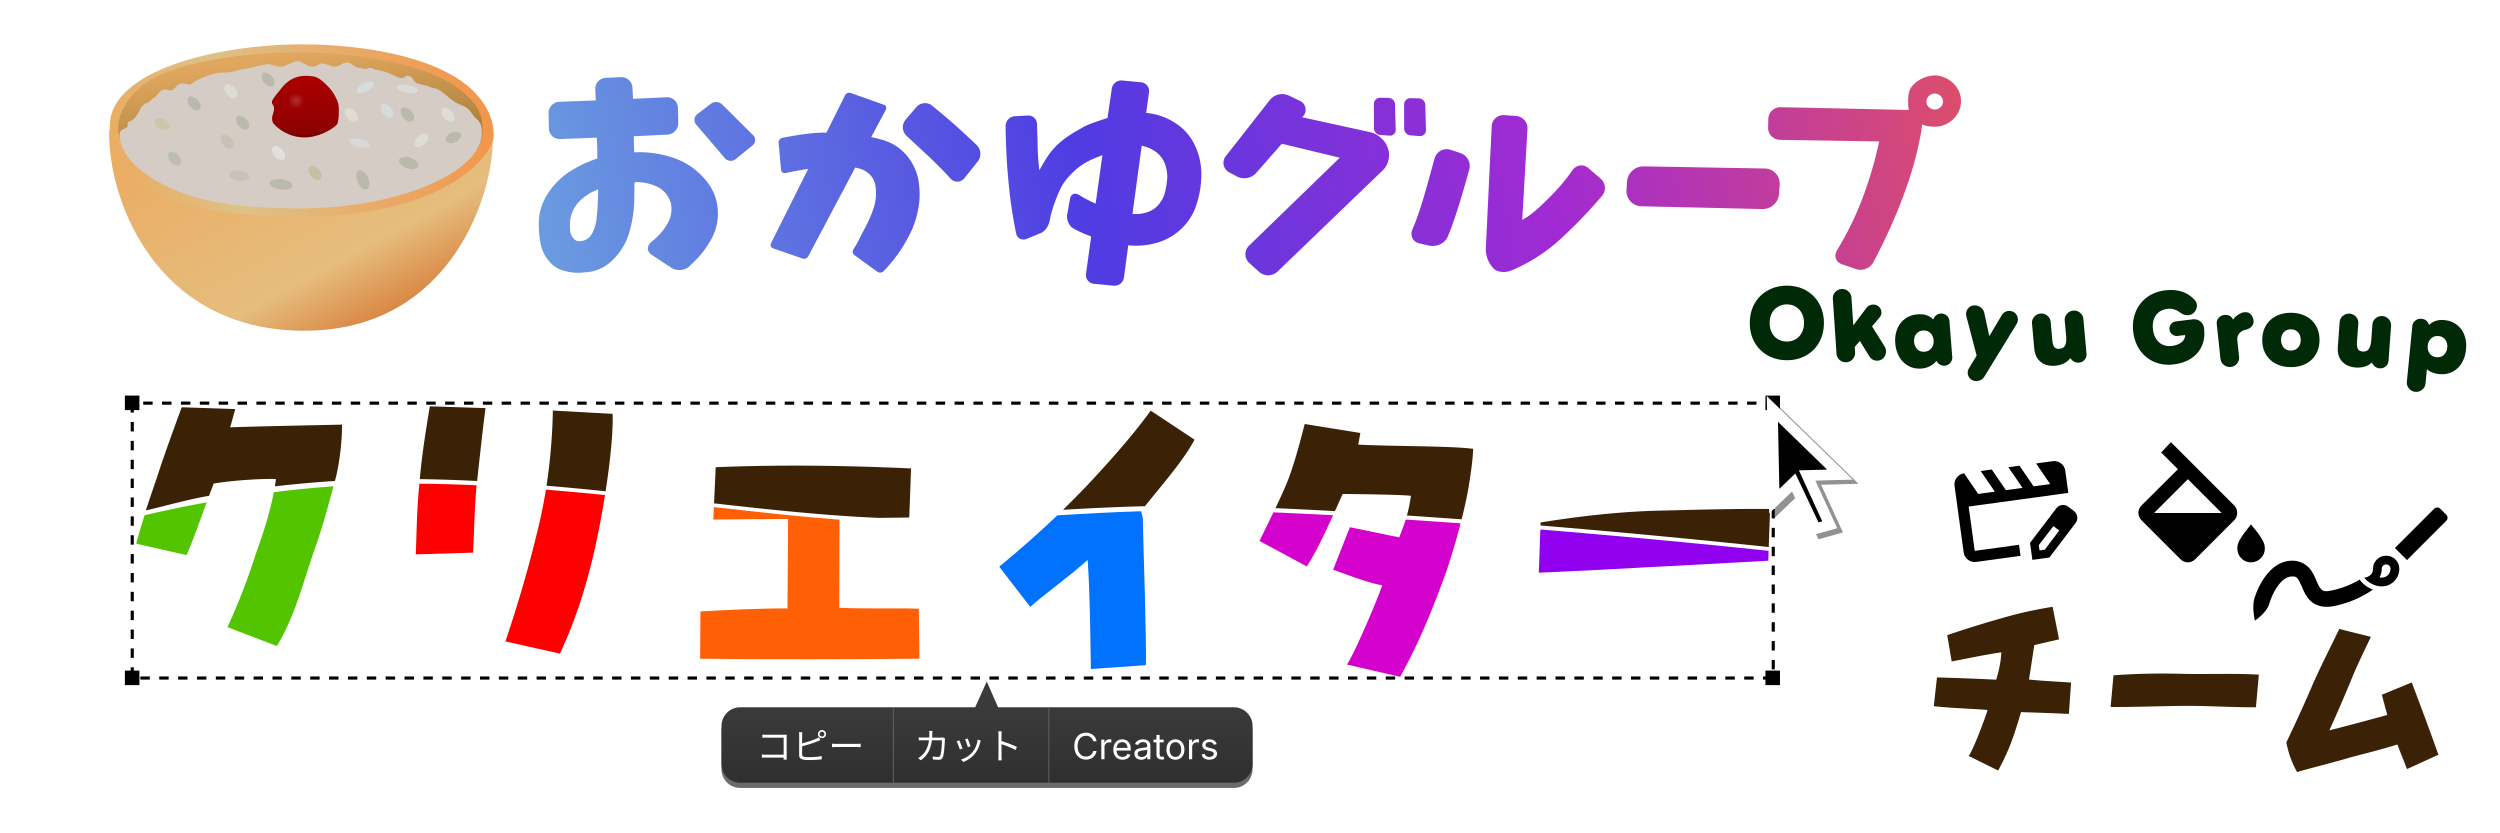 <svg xmlns="http://www.w3.org/2000/svg" width="600" height="200"><defs><linearGradient id="a" x1="54.733" x2="91.168" y1="185.903" y2="253.258" gradientTransform="translate(.821 25.524)scale(.799)" gradientUnits="userSpaceOnUse"><stop offset=".06" stop-color="#eaad64"/><stop offset=".702" stop-color="#e6bd7e"/><stop offset="1" stop-color="#d77c37"/></linearGradient><linearGradient id="b" x1="23.302" x2="124.096" y1="213.03" y2="191.145" gradientTransform="translate(1.01 25.59)scale(.799)" gradientUnits="userSpaceOnUse"><stop offset="0" stop-color="#eaad64"/><stop offset=".29" stop-color="#ddc187"/><stop offset="1" stop-color="#f49449"/></linearGradient><linearGradient id="c" x1="79.089" x2="68.912" y1="253.377" y2="173.613" gradientTransform="translate(8.079 45.18)scale(.699)" gradientUnits="userSpaceOnUse"><stop offset="0" stop-color="#eaad64"/><stop offset=".403" stop-color="#896a24"/><stop offset="1" stop-color="#e1a75f"/></linearGradient><linearGradient id="d" x1="71.29" x2="71.29" y1="198.267" y2="180.078" gradientUnits="userSpaceOnUse"><stop offset="0" stop-color="#710000"/><stop offset=".179" stop-color="#8f0000"/><stop offset="1" stop-color="#ad0000"/></linearGradient><linearGradient id="f" x1="470.648" x2="561.136" y1="107.27" y2="107.27" gradientTransform="rotate(-10.76 -378.05 4164.266)scale(1.747)" gradientUnits="userSpaceOnUse"><stop offset="0" stop-color="#6a9ce0"/><stop offset=".383" stop-color="#4f3ce2"/><stop offset=".709" stop-color="#a22ad2"/><stop offset="1" stop-color="#dc4d6c"/></linearGradient><linearGradient id="j" x1="1298.871" x2="1298.871" y1="196.335" y2="178.412" gradientTransform="translate(0 2.048)" gradientUnits="userSpaceOnUse"><stop offset="0" stop-color="#303030"/><stop offset=".147" stop-color="#313131"/><stop offset="1" stop-color="#3a3a3a"/></linearGradient><filter id="i" width="136.135" height="30.437" x="1296.461" y="170.538" filterUnits="userSpaceOnUse"><feGaussianBlur color-interpolation-filters="sRGB" in="SourceGraphic" result="result1" stdDeviation="1.155 1.155"/></filter><filter id="k" width="25.058" height="39.274" x="1553.388" y="156.52" filterUnits="userSpaceOnUse"><feGaussianBlur color-interpolation-filters="sRGB" in="SourceGraphic" result="result1" stdDeviation="0.426 0.426"/></filter><radialGradient id="e" cx="68.8" cy="187.474" r="2.29" fx="68.8" fy="187.474" gradientTransform="matrix(1 0 0 .96 0 7.594)" gradientUnits="userSpaceOnUse"><stop offset="0" stop-color="#fff" stop-opacity=".187"/><stop offset="1" stop-color="#fff" stop-opacity="0"/></radialGradient></defs><path fill="#3b2207" d="M492.627 145.629c-5.857.963-9.437 1.919-13.024 2.965-3.677 1.039-8.669 2.615-12.27 3.842l1.065 6.318c1.8-.317 8.375-1.726 11.916-2.184-.076 2.18-.634 4.688-1.232 6.555a576 576 0 0 0-14.21-.54l-.759 6.907c4.155.455 8.428.555 12.91.899-.556 1.915-3.417 9.529-4.535 11.037l7.065 3.5c2.808-5.158 3.838-8.494 5.49-14.014 2.817.08 7.133.227 11.49.424l.53-7.518c-2.31-.177-6.938-.395-10.1-.728l1.273-8.281 5.934-1.368Zm68.793 5.322c-2.04 4.281-4.809 9.63-6.697 14.08-1.893 4.405-3.962 8.872-6.002 13.153.497 2.554 1.345 4.94 2.583 7.111 3.733-1.102 7.798-2.052 11.53-3.154 3.555-1.041 7.759-1.957 12.549-3.471.424 1.193 1.349 3.437 2.295 5.906l7.539-3.441c-1.944-5.527-4.325-11.882-6.4-17.352l-7.17 2.953 1.29 4.856c-4.85 1.337-10.905 2.961-13.896 3.68 1.531-3.325 3.502-7.873 5.006-11.514 1.38-3.494 2.927-6.639 4.967-10.92Zm-38.004 10.754c-5.813-.135-10.473-.025-16.178.361l-.687 7.602c5.362.065 13.152-.252 18.701-.268 5.591.032 10.442.358 16.172.352l.699-7.83c-5.982-.372-12.942-.039-18.707-.217" paint-order="stroke"/><path fill="url(#a)" d="M16.088 183.103c.118-4.558 81.988-27.891 83.147 1.215.453 11.35-8.465 42.2-40.986 42.126-32.522-.073-42.531-29.13-42.161-43.34" paint-order="stroke" transform="translate(8.4 -171.297)scale(1.107)"/><path fill="url(#b)" d="M16.276 183.17c-.462-4.537 2.019-7.948 6.142-10.727 8.731-5.886 24.852-8.295 37.017-8.08 11.732.208 25.241 2.412 33.165 8.074 4.17 2.98 7.059 7.377 6.824 11.947-.182 3.532-9.687 17.4-42.208 17.327s-40.042-9.72-40.94-18.542" paint-order="stroke" transform="translate(8.4 -171.297)scale(1.107)"/><path fill="url(#c)" d="M18.065 183.258c-.404-3.972 2.508-8.2 6.117-10.634 7.645-5.153 24.244-6.708 34.894-6.52 10.273.183 24.723 2.27 31.722 7.142 5.519 3.841 6.403 6.44 6.197 10.441-.908 17.664-76.824 20.26-78.93-.43" paint-order="stroke" transform="translate(8.4 -171.297)scale(1.107)"/><path fill="#d5ccc5" d="M115.649 31.946c0 9.204-19.616 18.067-43.573 18.067-9.564 0-18.461-.651-25.612-2.823-10.76-3.27-17.667-9.15-17.765-14.779-.025-1.366 1.053-1.365 1.83-1.885.28-.275-.236-1.445.682-1.4 1.406-.519 2.237-2.573 2.778-3.49.379-.284.612-.784 1.108-.846.536-.066 1.273-.99 1.8-1.293.945-.541 1.132-1.47 2.226-1.966.675-.305 1.383.354 2.145.11.68-.218 1.37-1.552 2.101-1.583 2.38-.103 1.605.799 2.914-.187 1.35-1.017 5.435-2.56 7.131-2.445 1.897.13 3.893-.752 5.893-1.005 1.657-.21 2.783-.784 4.499-1.01 1.357-.179 2.413.726 3.817.575 1.165-.124 2.668-1.32 3.868-1.32.876 0 2.114 1.193 3.287 1.334.98.118 1.908-.817 2.623-.783 1.02.048 2.149.882 3.117.788 1.024-.1 1.886-1.124 2.909-1.012 1.026.112 1.368.919 2.387 1.231.387.119.97.084 1.524.267.576.19 1.04-.23 1.53-.2.553.033.827.35 1.249.431.539.103 1.55.208 2.685.633 1.254.47 2.642 1.262 3.21 1.351 1.678.264.723-.894 2.238-.432.956.294.79 1.096 1.616 1.583.764.45 2.529.578 3.297.988.746.397 1.405.225 2.349.811 1.184.734 2.109 1.8 3.598 2.784.832.55 2.27.993 2.658 1.26 1.451.991 1.505 1.86 2.225 2.482 1.263 1.094 1.657 1.707 1.657 3.764" paint-order="stroke"/><path fill="#dfded6" d="M108.78 27.202c.565.9.393 1.795-.3 1.977-.692.181-1.68-.41-2.207-1.321-.527-.91-.392-1.796.3-1.977.394-.103.5.005 1.022.26.42.205.583.103 1.185 1.061Z" paint-order="stroke"/><path fill="#e1e0db" d="M68.096 36.374c.565.9.393 1.795-.3 1.976-.692.181-1.68-.41-2.207-1.32s-.393-1.796.3-1.978c.393-.102.499.005 1.021.26.421.205.584.103 1.185 1.062Z" paint-order="stroke"/><path fill="#ccc6ab" d="M40.007 29.108c.822.675.942 1.579.343 1.97-.6.39-1.724.142-2.513-.554s-.942-1.578-.342-1.97c.341-.222.475-.153 1.052-.077.464.061.585-.088 1.46.631" paint-order="stroke"/><path fill="#dfddd2" d="M85.582 27.243c.566.9.393 1.795-.3 1.977-.691.181-1.68-.41-2.207-1.321-.527-.91-.392-1.796.3-1.977.394-.103.5.005 1.022.26.42.205.584.103 1.185 1.061" paint-order="stroke"/><path fill="#d4dddc" d="M88.655 21.594c-.98.722-2.262.991-2.796.644s-.148-1.198.862-1.9c1.01-.703 2.262-.992 2.796-.644.304.198.203.307.077.732-.101.343.105.4-.94 1.168" paint-order="stroke"/><path fill="#dfddd2" d="M102.375 34.068c-.618.884-1.724 1.396-2.387 1.172-.663-.225-.67-1.115-.015-1.987s1.724-1.397 2.387-1.172c.378.128.328.253.396.684.055.348.277.361-.38 1.303M56.663 21.565c.566.9.393 1.795-.299 1.977-.692.18-1.68-.41-2.208-1.321-.526-.91-.392-1.796.3-1.977.395-.103.5.005 1.022.26.421.205.584.103 1.185 1.061" paint-order="stroke"/><path fill="#c4c3b4" d="M55.768 33.668c.565.9.393 1.795-.3 1.976-.692.182-1.68-.41-2.207-1.32s-.393-1.796.3-1.977c.394-.103.5.005 1.022.26.42.205.583.102 1.184 1.061Z" paint-order="stroke"/><path fill="#dad9d7" d="M86.93 33.518c1.323.405 2.098 1.142 1.77 1.59-.326.45-1.65.464-2.955.034s-2.097-1.143-1.77-1.591c.186-.256.372-.224 1.013-.275.517-.04.534-.19 1.942.242Z" paint-order="stroke"/><path fill="#dcdbd6" d="M98.169 20.503c1.38.303 2.274.977 2.024 1.447s-1.563.584-2.931.255c-1.369-.33-2.275-.977-2.025-1.447.143-.268.333-.251.962-.35.506-.079.498-.229 1.97.095" paint-order="stroke"/><path fill="#d6dbd9" d="M94.125 26.26c.565.9.392 1.796-.3 1.977s-1.68-.41-2.208-1.32c-.526-.911-.392-1.796.3-1.977.394-.103.5.004 1.022.26.421.204.584.102 1.185 1.06Z" paint-order="stroke"/><path fill="#bbb8ac" d="M68.707 43.296c1.377.455 1.86 1.302 1.163 1.828-.695.525-2.346.558-3.685.075s-1.86-1.302-1.164-1.827c.397-.299.608-.265 1.435-.332.667-.053.784-.227 2.251.256" paint-order="stroke"/><path fill="#c5bfa5" d="M76.879 41.145c.565.9.392 1.795-.3 1.977-.692.18-1.68-.41-2.208-1.322-.526-.91-.392-1.795.301-1.976.393-.103.499.005 1.022.26.42.204.583.102 1.185 1.06" paint-order="stroke"/><path fill="#c6c3ba" d="M56.357 43.16c-1.235-.407-1.712-1.237-1.134-1.785.578-.55 2.022-.64 3.227-.203 1.202.436 1.71 1.235 1.133 1.784-.329.313-.515.285-1.238.38-.58.078-.672.255-1.988-.177Z" paint-order="stroke"/><path fill="#bdbdb8" d="M43.14 37.742c.566.9.394 1.796-.298 1.977-.693.18-1.68-.41-2.208-1.321-.527-.912-.393-1.795.3-1.977.393-.103.499.005 1.022.26.42.205.583.102 1.185 1.061" paint-order="stroke"/><path fill="#bbb8ac" d="M99.002 27.127c.564.9.393 1.795-.3 1.976s-1.68-.41-2.207-1.32-.393-1.796.299-1.977c.394-.103.5.004 1.023.26.42.204.583.102 1.184 1.06Z" paint-order="stroke"/><path fill="#bbb8ac" d="M99.002 27.127c.564.9.393 1.795-.3 1.976s-1.68-.41-2.207-1.32-.393-1.796.299-1.977c.394-.103.5.004 1.023.26.42.204.583.102 1.184 1.06ZM47.809 24.48c.565.9.392 1.796-.3 1.977s-1.68-.41-2.208-1.321c-.527-.91-.392-1.796.3-1.977.394-.103.5.005 1.023.26.42.205.583.103 1.185 1.061M65.59 18.774c.565.9.393 1.795-.3 1.976-.692.181-1.68-.41-2.207-1.32-.527-.912-.393-1.796.299-1.977.394-.104.5.005 1.023.259.42.206.583.103 1.185 1.062m43.191 15.505c-1.027.274-1.832-.155-1.8-.87.031-.715.888-1.485 1.913-1.72 1.026-.234 1.832.155 1.8.87-.017.407-.15.476-.549.9-.32.342-.27.527-1.364.82M59.47 29.112c.566.9.392 1.795-.3 1.976s-1.68-.41-2.207-1.32-.393-1.796.3-1.978c.394-.103.499.005 1.022.26.421.205.584.103 1.185 1.062m28.863 13.6c.566 1.255.393 2.502-.3 2.754-.692.252-1.68-.572-2.207-1.84s-.393-2.5.3-2.753c.394-.144.499.006 1.022.362.421.285.584.142 1.185 1.478m10.34-4.782c1.249.47 1.968 1.45 1.642 2.108-.325.658-1.587.781-2.82.275-1.232-.507-1.966-1.45-1.642-2.109.186-.374.362-.344.975-.465.494-.097.513-.309 1.845.19" paint-order="stroke"/><path fill="url(#d)" d="M62.607 193.741c2.084 2.381 5.755 4.233 9.823 3.704s7.011-2.877 7.474-3.472.629-4.333.33-5.557c-.297-1.223-1.388-3.34-2.711-4.63s-2.547-2.712-4.465-2.877c-1.918-.166-5.16-.562-8.202 3.175-3.043 3.737-2.944 3.737-2.282 4.762.661 1.026-.33 2.547-.33 3.473s.363 1.422.363 1.422" paint-order="stroke" transform="translate(10.267 -141.637)scale(.884)"/><path fill="url(#e)" d="M71.09 187.623c0 1.215-1.026 2.199-2.29 2.199s-2.29-.985-2.29-2.2 1.026-2.199 2.29-2.199 2.29.985 2.29 2.2" paint-order="stroke" transform="translate(10.267 -141.637)scale(.884)"/><path fill="#002907" d="M428.855 68.564q-2.536 0-4.572 1.138a8.05 8.05 0 0 0-3.193 3.175q-1.138 2.036-1.138 4.631 0 2.615 1.156 4.672a8.2 8.2 0 0 0 3.216 3.154q2.036 1.116 4.53 1.118 2.537 0 4.552-1.118a7.96 7.96 0 0 0 3.175-3.154q1.157-2.036 1.157-4.672 0-2.554-1.116-4.59a8.15 8.15 0 0 0-3.136-3.195q-2.016-1.159-4.631-1.159m13.342.8q-.111-.004-.23.005-.934.063-1.549.763-.594.68-.533 1.616l.876 13.107q.06.916.74 1.53.703.611 1.638.552a2.1 2.1 0 0 0 1.53-.763q.612-.701.552-1.617l-.077-1.176a.26.26 0 0 1 .066-.203l1.078-1.253q.053-.084.14.01l2.242 3.614q.335.537.851.783.54.264 1.117.226c.362-.018.714-.131 1.018-.33q.518-.354.762-.892.263-.537.224-1.135a2.2 2.2 0 0 0-.33-1.038l-2.955-4.726q-.089-.11.006-.18l1.742-2.078c.32-.364.477-.844.431-1.327a1.67 1.67 0 0 0-.231-.767 1.56 1.56 0 0 0-.54-.603 1.85 1.85 0 0 0-1.306-.374q-.457.03-.864.239c-.263.133-.49.326-.663.564l-3.069 4.086a.1.1 0 0 1-.057.026q-.02 0-.024-.04l-.434-6.533a2.1 2.1 0 0 0-.763-1.53 2.1 2.1 0 0 0-1.388-.558Zm78.517.242q-.556.02-1.11.087-2.595.318-4.45 1.755a7.96 7.96 0 0 0-2.656 3.587q-.822 2.153-.519 4.61.323 2.615 1.681 4.497a7.96 7.96 0 0 0 3.458 2.752q2.116.867 4.594.561 2.477-.305 4.204-1.462a6.8 6.8 0 0 0 2.547-3.01q.796-1.867.512-4.164a2.46 2.46 0 0 0-.522-1.305 2.3 2.3 0 0 0-1.018-.74 2.6 2.6 0 0 0-1.182-.136l-4.023.496c-.47.05-.898.292-1.184.668-.296.362-.428.83-.365 1.292.05.465.292.887.666 1.166.37.296.846.427 1.315.361l1.684-.207q.037-.006.065.052.044.033.03.078-.112 1.058-1 1.69-.889.63-2.116.783-1.9.235-3.143-.86-1.221-1.095-1.464-3.077-.25-2.02.672-3.362.916-1.36 2.841-1.595.772-.097 1.524.133.77.205 1.416.71.488.384 1.034.556.563.174 1.1.107.555-.068.997-.385.513-.405.765-.979t.178-1.166a2 2 0 0 0-.472-1.05q-2.284-2.554-6.059-2.443m-91.86 3.45q1.24 0 2.178.598.938.581 1.436 1.598.5 1 .5 2.256 0 1.277-.518 2.295-.5 1-1.439 1.577a4 4 0 0 1-2.156.58q-1.259 0-2.195-.58a3.83 3.83 0 0 1-1.439-1.577 5.2 5.2 0 0 1-.5-2.295q0-1.318.519-2.316.52-1 1.458-1.556a4 4 0 0 1 2.157-.58m45.101.235q-.194 0-.38.03a1.85 1.85 0 0 0-1.126.583q-.463.492-.57 1.142-.073.433.042.855l2.443 9.32q.013.167-.037.237l-1.799 2.962a1.9 1.9 0 0 0-.254.688q-.102.63.167 1.2.27.592.864.91v-.002q.278.149.633.204.63.102 1.259-.139.624-.222 1.03-.862l7.77-12.669q.192-.314.264-.745a1.98 1.98 0 0 0-.168-1.202 1.96 1.96 0 0 0-.805-.9 2.2 2.2 0 0 0-.746-.262 1.94 1.94 0 0 0-1.222.185 2.2 2.2 0 0 0-.903.822l-2.932 4.944a.1.1 0 0 1-.04.015q-.02-.004-.038-.026l-1.173-5.451a2.2 2.2 0 0 0-.711-1.23 2.31 2.31 0 0 0-1.57-.608Zm23.854 1.25q-.11-.002-.226.01-.934.082-1.532.799a2.1 2.1 0 0 0-.513 1.629l.333 3.698q.124 1.373-.226 2.166-.333.771-1.345.862-.874.08-1.261-.426-.389-.509-.49-1.66l-.391-4.335a2.1 2.1 0 0 0-.798-1.51 2.18 2.18 0 0 0-1.65-.513q-.915.083-1.511.796a2.1 2.1 0 0 0-.515 1.63l.528 5.868q.203 2.245 1.584 3.323 1.38 1.08 3.487.888a5.9 5.9 0 0 0 2.036-.544 4.1 4.1 0 0 0 1.496-1.198q.052-.085.14.008.37.548.895.801.524.252 1.12.2a1.9 1.9 0 0 0 1.34-.703q.524-.628.45-1.444l-.75-8.31a2.1 2.1 0 0 0-.796-1.511 2.15 2.15 0 0 0-1.407-.524Zm41.03.39q-.125.002-.256.019-.555.057-1.368.546-.792.487-1.222 1.137-.092.07-.124-.028-.566-1.165-2.075-1.002a1.98 1.98 0 0 0-1.347.726q-.515.639-.426 1.472l.889 8.277q.1.933.823 1.5.724.583 1.657.483a2.1 2.1 0 0 0 1.5-.824q.584-.707.486-1.638l-.416-3.869q-.111-1.055.496-1.74.63-.692 1.573-.873c.522-.11.998-.378 1.362-.769.353-.364.521-.87.456-1.373a2.6 2.6 0 0 0-.667-1.536q-.477-.528-1.342-.508Zm10.972.137q-2.055 0-3.633.839-1.555.82-2.396 2.295-.838 1.459-.838 3.374 0 2.016.879 3.493.898 1.481 2.454 2.259 1.555.777 3.534.777t3.534-.777q1.556-.778 2.436-2.259.897-1.475.897-3.493 0-1.917-.838-3.372a5.74 5.74 0 0 0-2.416-2.295q-1.555-.84-3.613-.84m-83.87.177q-.1-.002-.202.007a1.9 1.9 0 0 0-1.068.426 1.85 1.85 0 0 0-.63.909q-.017.04-.077.046a.1.1 0 0 1-.061-.015 3.7 3.7 0 0 0-1.577-.977q-.867-.292-2.138-.192-1.792.14-3.056 1.121a5.55 5.55 0 0 0-1.827 2.486q-.583 1.507-.439 3.34.139 1.77.933 3.209.81 1.42 2.195 2.192 1.383.792 3.214.647a5 5 0 0 0 1.94-.553 4.44 4.44 0 0 0 1.526-1.201q.02-.023.058-.024.061-.006.083.033c.167.351.443.639.787.82q.522.3 1.12.252.816-.063 1.347-.685.533-.624.469-1.44l-.674-8.578a1.9 1.9 0 0 0-.685-1.347 1.9 1.9 0 0 0-1.24-.476Zm97.74.028q-.778.016-1.396.548a2.1 2.1 0 0 0-.774 1.525l-.431 5.873q-.167 2.25 1.022 3.54 1.184 1.284 3.294 1.443 1.117.08 2.098-.207a4.1 4.1 0 0 0 1.671-.939q.067-.074.139.03.276.602.751.937.476.333 1.074.377.814.061 1.435-.474c.403-.337.65-.826.68-1.35l.611-8.323a2.1 2.1 0 0 0-.542-1.622 2.15 2.15 0 0 0-1.523-.773 2.18 2.18 0 0 0-1.642.54 2.1 2.1 0 0 0-.772 1.525l-.272 3.702q-.102 1.374-.574 2.101-.453.707-1.47.633-.875-.063-1.173-.627-.3-.56-.215-1.718l.319-4.339a2.1 2.1 0 0 0-.54-1.621 2.17 2.17 0 0 0-1.544-.774 4 4 0 0 0-.226-.007Zm17.245 1.222a1.9 1.9 0 0 0-1.262.47c-.411.327-.669.809-.713 1.332l-1.3 13.294q-.092.933.503 1.633.592.722 1.506.81.933.09 1.653-.5a2.1 2.1 0 0 0 .809-1.506l.322-3.298q.001-.034.026-.058a.1.1 0 0 1 .08.008q.477.444 1.232.721.774.295 1.61.378 1.767.172 3.16-.533a5.37 5.37 0 0 0 2.251-2.106q.863-1.422 1.044-3.288.18-1.829-.372-3.367a5.37 5.37 0 0 0-1.8-2.502q-1.23-.983-3.018-1.16-1.11-.106-1.962.15-.825.241-1.655.941-.022.019-.06.015-.04-.004-.056-.044-.4-1.244-1.792-1.38a2 2 0 0 0-.204-.01Zm-31.115 2.545q1.08 0 1.718.72.638.7.638 1.815 0 1.139-.659 1.857-.659.7-1.697.7-1.098 0-1.736-.72-.62-.737-.62-1.837 0-1.118.638-1.815.64-.72 1.718-.72m-88.04.28q.884.008 1.491.591.71.667.798 1.759.089 1.116-.513 1.884-.6.77-1.634.85-1.137.089-1.792-.622a2.87 2.87 0 0 1-.737-1.744q-.085-1.096.494-1.86.58-.768 1.635-.851.133-.008.259-.008m123.23 1.326q.127 0 .258.013 1.054.104 1.62.881.565.778.46 1.87-.11 1.092-.815 1.768-.71.653-1.759.55a2.28 2.28 0 0 1-1.621-.861q-.589-.76-.476-1.913.106-1.092.815-1.745a2.17 2.17 0 0 1 1.517-.563" paint-order="stroke"/><path fill="url(#f)" d="m66.561 8.107-1.694.073a1.22 1.22 0 0 0-1.169 1.276q.025.617.058 1.233l-4.05.154a1.25 1.25 0 0 0-1.2 1.271l.033 1.691a1.204 1.204 0 0 0 1.249 1.18l4.074-.154q.068 1.157.064 2.313a13.9 13.9 0 0 0-3.183 1.53 8.4 8.4 0 0 0-2.416 2.521c-.63 1.034-.946 2.14-.902 3.345-.003.72.067 1.437.209 2.142q.213 1.05.933 1.882a3.13 3.13 0 0 0 1.755 1.089c.697.196 1.419.246 2.142.153a4.64 4.64 0 0 0 3.135-1.338 7 7 0 0 0 1.84-2.982c.342-1.13.537-2.285.59-3.488.001-.675.028-1.397.031-2.216.843-.045 1.661.126 2.454.466.77.363 1.298.968 1.584 1.835.143.723.066 1.421-.249 2.07-.339.65-.75 1.225-1.281 1.706q-.32.304-.644.576c-.517.435-.517 1.045.048 1.419l2.161 1.43c.565.374 1.46.344 1.964-.106q.506-.453.966-.945c.58-.626 1.084-1.32 1.5-2.066.43-.76.688-1.606.755-2.477.101-1.54-.352-2.915-1.31-4.098-.984-1.184-2.186-2.03-3.628-2.517a11.8 11.8 0 0 0-4.357-.616c-.022-.627-.044-1.204-.042-1.782l3.737-.187a1.265 1.265 0 0 0 1.2-1.287l-.034-1.692a1.195 1.195 0 0 0-1.25-1.17l-3.737.17q-.035-.617-.065-1.233a1.22 1.22 0 0 0-1.27-1.17m55.566.362a1.07 1.07 0 0 0-1.011.911l-.476 3.256c-.711.253-2.287.71-2.887 1.138-2.973 1.604-3.581 2.73-4.69 4.68a25 25 0 0 1-.196-3.218 57 57 0 0 1-.063-1.904.964.964 0 0 0-1.023-.961l-1.451.077a1.084 1.084 0 0 0-1.017 1.071q.016 3.026.301 6.016c.173 1.992.461 3.972.863 5.93.112.55.638.832 1.159.623.577-.233 1.153-.473 1.61-.667.518-.219.885-.86.976-1.41.11-.663.386-1.69 1.037-3.191.47-1.082 1.064-1.678 1.62-2.214 1.056-1.019 2.148-1.432 3.193-1.826l-.752 5.386a14 14 0 0 1-1.833-.96c-.475-.297-.919-.124-1.018.43l-.312 1.749c-.1.553.196 1.26.685 1.535q.951.531 1.98.886l-.576 4.165a.974.974 0 0 0 .873 1.103l2.2.21a1.056 1.056 0 0 0 1.147-.91l.48-3.59c.095.028.192.032.288.038a8.4 8.4 0 0 0 2.982-.333 6.5 6.5 0 0 0 2.607-1.509 6.16 6.16 0 0 0 1.646-2.546c.336-.962.532-1.967.583-2.984a7.5 7.5 0 0 0-.573-3.477c-.473-1.133-1.2-2.037-2.227-2.715a7.04 7.04 0 0 0-3.316-1.178l.316-2.3a.976.976 0 0 0-.873-1.103l-2.105-.203a1 1 0 0 0-.147-.005M91.895 9.836a.52.52 0 0 0-.43.284l-2.074 4.159c-1.485-.065-3.914.375-4.907.572a.52.52 0 0 0-.404.543l.27 3.012c.022.25.24.41.484.36q1.26-.268 2.532-.463l-4.138 8.272a.398.398 0 0 0 .226.556l3.279 1.135a.53.53 0 0 0 .642-.253l5.218-9.858c.284.055.563.132.814.23.834.38 1.306.987 1.44 1.822.11.83.054 1.628-.194 2.414-.249.787-.589 1.53-.97 2.241-.598 1.115-.763 1.575-1.295 2.386a.473.473 0 0 0 .116.638l2.545 1.848a.55.55 0 0 0 .69-.051c1.294-1.32 2.337-2.855 3.145-4.58.391-.907.658-1.862.792-2.84.143-1.002.088-1.993-.113-2.988a5.94 5.94 0 0 0-1.384-2.62 5.44 5.44 0 0 0-2.496-1.56c-.44-.134-.885-.243-1.31-.326l1.625-3.045a.39.39 0 0 0-.214-.553l-3.69-1.307a.6.6 0 0 0-.199-.028m120.772-1.923a3.55 3.55 0 0 0-2.289.88c-.608.529-.715 1.081-.738 1.879-.008.25.015.851.077 1.081l-14.244-.311a1.35 1.35 0 0 0-1.379 1.318l-.022.945a1.34 1.34 0 0 0 1.315 1.37l11.032.175a43 43 0 0 1-2.081 6.893 34.7 34.7 0 0 1-2.597 5.193c-.387.636-.15 1.333.553 1.573l1.557.533c.705.24 1.57-.092 1.917-.75a65 65 0 0 0 1.91-3.915 56 56 0 0 0 2.08-5.32 38 38 0 0 0 1.38-5.567l.043-.528c.432.173.764.233 1.31.25q1.163.035 2.077-.758c.587-.528.902-1.182.95-2.002a2.77 2.77 0 0 0-.827-2.032 3.07 3.07 0 0 0-2.024-.907M77.13 10.87a.97.97 0 0 0-.586.198l-1.51 1.155a.8.8 0 0 0-.121 1.153l3.186 3.73a.865.865 0 0 0 1.203.11l1.888-1.533a.756.756 0 0 0 .057-1.124l-3.435-3.409a.97.97 0 0 0-.682-.28m62.995-.884a1.76 1.76 0 0 0-1.452.672l-4.894 6.241a1.185 1.185 0 0 0 .372 1.776l.851.457c.727.391 1.627.23 2.171-.39l2.843-3.234 6.443 1.551-10.09 9.782a1.32 1.32 0 0 0 .033 1.925l1.082.978a1.51 1.51 0 0 0 2.06-.033l11.734-11.289c.56-.539.816-1.573.56-2.31l-.087-.255c-.258-.733-1.098-1.458-1.858-1.625l-7.609-1.667.118-.136a1.083 1.083 0 0 0-.357-1.68l-1.232-.592a1.8 1.8 0 0 0-.688-.17m-39.766 1.007a1.26 1.26 0 0 0-.97.441l-1.194 1.393a1.31 1.31 0 0 0 .095 1.79c2.179 2.036 3.383 3.088 4.875 4.738.457.505 1.16.493 1.586-.042l1.47-1.846a1.37 1.37 0 0 0-.129-1.817c-1.8-1.7-2.674-2.512-4.94-4.373a1.25 1.25 0 0 0-.792-.284m50.591-.602a.685.685 0 0 0-.7.687l.005 2.696a.76.76 0 0 0 .701.753l1.039.08a.634.634 0 0 0 .68-.65l-.074-2.83a.737.737 0 0 0-.72-.715Zm3.372.05a.7.7 0 0 0-.712.698l.006 2.67c0 .403.311.738.713.768l1.015.077a.645.645 0 0 0 .693-.66l-.075-2.805a.75.75 0 0 0-.734-.73Zm58.304-.52c.49.03.878.426.897.917a.96.96 0 0 1-.305.628.88.88 0 0 1-.646.231.91.91 0 0 1-.641-.27.81.81 0 0 1-.253-.646.81.81 0 0 1 .291-.606q.281-.25.658-.254m-48.052 2.401a1.306 1.306 0 0 0-1.23 1.241l-.65 13.532a3.07 3.07 0 0 0 .877 2.296c.371.377 1.245.498 1.93.216a18.9 18.9 0 0 0 5.452-3.473 53 53 0 0 0 4.664-4.841 1.364 1.364 0 0 0-.162-1.906l-1.376-1.18c-.561-.481-1.331-.36-1.757.246a21.6 21.6 0 0 1-2.632 3.092 25 25 0 0 1-1.41 1.334c-.471.421-.989.786-1.543 1.089l.583-10.105a1.364 1.364 0 0 0-1.26-1.44l-1.312-.1a1 1 0 0 0-.174 0m-40.134 3.4c1.835.43 2.791 1.561 2.842 3.444a9 9 0 0 1-.227 1.628 3.33 3.33 0 0 1-.724 1.46 2.75 2.75 0 0 1-1.32.874 4.1 4.1 0 0 1-1.601.185l.49-3.616Zm33.922.387a1.375 1.375 0 0 0-1.35.994c-.76 2.63-1.423 5.468-2.464 7.88-.312.726.007 1.43.779 1.604l1.09.245c.77.172 1.722-.242 2.03-.97.837-1.974 1.721-5.033 2.403-7.493a1.52 1.52 0 0 0-.979-1.828l-1.085-.359a1.4 1.4 0 0 0-.423-.073m21.884 1.913c-.98-.017-1.8.74-1.861 1.718l-.056.925a1.687 1.687 0 0 0 1.643 1.79l13.446.31c.98.022 1.803-.73 1.87-1.708l.067-1.02a1.67 1.67 0 0 0-1.636-1.78ZM64.015 20.589a36 36 0 0 1-.055 1.782 30 30 0 0 1-.125 1.54 4.8 4.8 0 0 1-.462 1.516c-.242.48-.628.792-1.159.886-.433.096-.747-.026-.963-.315a1.52 1.52 0 0 1-.357-.99 5.8 5.8 0 0 1 .027-1.106 3.67 3.67 0 0 1 1.068-2.044 5.56 5.56 0 0 1 2.025-1.27Z" paint-order="stroke" transform="translate(5.343 1.018)scale(2.159)"/><path d="M29.972 94.941v3.486h1.389v.59h.754v-.59h1.343v-3.486Zm393.736 0v3.486h3.485v-3.486ZM34.37 96.375v.755h2.266v-.755Zm4.53 0v.755h2.263v-.755Zm4.527 0v.755h2.266v-.755Zm4.53 0v.755h2.263v-.755Zm4.527 0v.755h2.265v-.755Zm4.529 0v.755h2.264v-.755Zm4.527 0v.755h2.266v-.755Zm4.53 0v.755h2.263v-.755Zm4.529 0v.755h2.264v-.755Zm4.527 0v.755h2.264v-.755Zm4.53 0v.755h2.263v-.755Zm4.527 0v.755h2.263v-.755Zm4.53 0v.755h2.263v-.755Zm4.526 0v.755h2.264v-.755Zm4.53 0v.755h2.264v-.755Zm4.527 0v.755h2.266v-.755Zm4.53 0v.755h2.263v-.755Zm4.527 0v.755h2.265v-.755Zm4.529 0v.755h2.264v-.755Zm4.527 0v.755h2.266v-.755Zm4.53 0v.755h2.263v-.755Zm4.527 0v.755h2.266v-.755Zm4.53 0v.755h2.263v-.755Zm4.529 0v.755h2.263v-.755Zm4.527 0v.755h2.264v-.755Zm4.53 0v.755h2.263v-.755Zm4.527 0v.755h2.263v-.755Zm4.529 0v.755h2.264v-.755Zm4.527 0v.755h2.264v-.755Zm4.53 0v.755h2.263v-.755Zm4.527 0v.755h2.266v-.755Zm4.53 0v.755h2.263v-.755Zm4.527 0v.755h2.265v-.755Zm4.529 0v.755h2.264v-.755Zm4.527 0v.755h2.266v-.755Zm4.53 0v.755h2.263v-.755Zm4.527 0v.755h2.266v-.755Zm4.53 0v.755h2.263v-.755Zm4.528 0v.755h2.264v-.755Zm4.528 0v.755h2.264v-.755Zm4.53 0v.755h2.263v-.755Zm4.526 0v.755h2.266v-.755Zm4.53 0v.755h2.263v-.755Zm4.527 0v.755h2.266v-.755Zm4.53 0v.755h2.263v-.755Zm4.529 0v.755h2.263v-.755Zm4.527 0v.755h2.266v-.755Zm4.53 0v.755h2.263v-.755Zm4.527 0v.755h2.265v-.755Zm4.529 0v.755h2.264v-.755Zm4.528 0v.755h2.265v-.755Zm4.529 0v.755h2.263v-.755Zm4.527 0v.755h2.266v-.755Zm4.53 0v.755h2.263v-.755Zm4.529 0v.755h2.263v-.755Zm4.527 0v.755h2.266v-.755Zm4.53 0v.755h2.263v-.755Zm4.526 0v.755h2.266v-.755Zm4.53 0v.755h2.263v-.755Zm4.53 0v.755h2.263v-.755Zm4.526 0v.755h2.264v-.755Zm4.53 0v.755h2.263v-.755Zm4.527 0v.755h2.264v-.755Zm4.53 0v.755h2.263v-.755Zm4.527 0v.755h2.265v-.755Zm4.529 0v.755h2.264v-.755Zm4.527 0v.755h2.266v-.755Zm4.53 0v.755h2.263v-.755Zm4.53 0v.755h2.263v-.755Zm4.526 0v.755h2.264v-.755Zm4.53 0v.755h2.263v-.755Zm4.527 0v.755h2.264v-.755Zm4.53 0v.755h2.263v-.755Zm4.527 0v.755h2.263v-.755Zm4.529 0v.755h2.263v-.755Zm4.527 0v.755h2.266v-.755Zm4.53 0v.755h2.263v-.755Zm4.527 0v.755h2.265v-.755Zm4.53 0v.755h2.263v-.755Zm4.527 0v.755h2.265v-.755Zm4.529 0v.755h2.264v-.755Zm4.527 0v.755h2.266v-.755Zm4.53 0v.755h2.263v-.755Zm4.529 0v.755h2.263v-.755Zm4.527 0v.755h2.264v-.755Zm4.53 0v.755h2.263v-.755Zm5.915 3.14v2.264h.754v-2.264Zm-393.841 1.766v2.264h.754v-2.264Zm393.841 2.762v2.265h.754v-2.265ZM31.361 105.81v2.264h.754v-2.264Zm393.841 2.762v2.264h.754v-2.264Zm-393.841 1.766v2.263h.754v-2.263Zm393.841 2.761v2.266h.754v-2.266Zm-393.841 1.768v2.263h.754v-2.263Zm393.841 2.762v2.263h.754v-2.263Zm-393.841 1.765v2.266h.754v-2.266Zm393.841 2.764v2.264h.754v-2.264Zm-393.841 1.765v2.264h.754v-2.264Zm393.841 2.762v2.264h.754v-2.264Zm-393.841 1.766v2.265h.754v-2.265Zm393.841 2.763v2.264h.754v-2.264ZM31.361 132.98v2.264h.754v-2.264Zm393.841 2.762v2.265h.754v-2.265Zm-393.841 1.767v2.264h.754v-2.264Zm393.841 2.762v2.264h.754v-2.264Zm-393.841 1.766v2.263h.754v-2.263Zm393.841 2.761v2.266h.754v-2.266Zm-393.841 1.768v2.264h.754v-2.264Zm393.841 2.762v2.263h.754v-2.263Zm-393.841 1.765v2.264h.754v-2.264Zm393.841 2.762v2.266h.754v-2.266Zm-393.841 1.768v2.263h.754v-2.263Zm393.841 2.761v2.264h.754v-2.264ZM31.361 160.15v.791h-1.389v3.486h3.486v-3.486h-1.343v-.791Zm392.347.791v1.41h-.576v.754h.576v1.322h3.485v-3.486Zm-390.02 1.41v.754h2.264v-.754Zm4.528 0v.754h2.266v-.754Zm4.53 0v.754h2.263v-.754Zm4.527 0v.754h2.265v-.754Zm4.53 0v.754h2.263v-.754Zm4.528 0v.754h2.264v-.754Zm4.528 0v.754h2.263v-.754Zm4.529 0v.754h2.264v-.754Zm4.527 0v.754h2.264v-.754Zm4.53 0v.754h2.263v-.754Zm4.527 0v.754h2.264v-.754Zm4.53 0v.754h2.263v-.754Zm4.527 0v.754h2.265v-.754Zm4.529 0v.754h2.264v-.754Zm4.527 0v.754h2.266v-.754Zm4.53 0v.754h2.263v-.754Zm4.527 0v.754h2.265v-.754Zm4.53 0v.754h2.263v-.754Zm4.527 0v.754h2.265v-.754Zm4.529 0v.754h2.264v-.754Zm4.53 0v.754h2.263v-.754Zm4.526 0v.754h2.264v-.754Zm4.53 0v.754h2.263v-.754Zm4.527 0v.754h2.264v-.754Zm4.53 0v.754h2.263v-.754Zm4.527 0v.754h2.263v-.754Zm4.529 0v.754h2.264v-.754Zm4.527 0v.754h2.266v-.754Zm4.53 0v.754h2.263v-.754Zm4.527 0v.754h2.266v-.754Zm4.53 0v.754h2.263v-.754Zm4.527 0v.754h2.265v-.754Zm4.529 0v.754h2.264v-.754Zm4.527 0v.754h2.266v-.754Zm4.53 0v.754h2.263v-.754Zm4.529 0v.754h2.264v-.754Zm4.527 0v.754h2.264v-.754Zm4.53 0v.754h2.263v-.754Zm4.527 0v.754h2.264v-.754Zm4.53 0v.754h2.263v-.754Zm4.527 0v.754h2.265v-.754Zm4.529 0v.754h2.263v-.754Zm4.527 0v.754h2.266v-.754Zm4.53 0v.754h2.263v-.754Zm4.527 0v.754h2.265v-.754Zm4.53 0v.754h2.263v-.754Zm4.528 0v.754h2.264v-.754Zm4.528 0v.754h2.263v-.754Zm4.529 0v.754h2.264v-.754Zm4.53 0v.754h2.263v-.754Zm4.527 0v.754h2.263v-.754Zm4.529 0v.754h2.264v-.754Zm4.527 0v.754h2.264v-.754Zm4.53 0v.754h2.263v-.754Zm4.527 0v.754h2.266v-.754Zm4.53 0v.754h2.263v-.754Zm4.527 0v.754h2.265v-.754Zm4.529 0v.754h2.264v-.754Zm4.53 0v.754h2.263v-.754Zm4.526 0v.754h2.264v-.754Zm4.53 0v.754h2.263v-.754Zm4.527 0v.754h2.266v-.754Zm4.53 0v.754h2.263v-.754Zm4.527 0v.754h2.265v-.754Zm4.53 0v.754h2.263v-.754Zm4.528 0v.754h2.264v-.754Zm4.528 0v.754h2.263v-.754Zm4.53 0v.754h2.263v-.754Zm4.526 0v.754h2.264v-.754Zm4.53 0v.754h2.263v-.754Zm4.527 0v.754h2.264v-.754Zm4.53 0v.754h2.263v-.754Zm4.527 0v.754h2.265v-.754Zm4.529 0v.754h2.264v-.754Zm4.527 0v.754h2.266v-.754Zm4.53 0v.754h2.263v-.754Zm4.527 0v.754h2.266v-.754Zm4.53 0v.754h2.263v-.754Zm4.527 0v.754h2.265v-.754Zm4.529 0v.754h2.264v-.754Zm4.53 0v.754h2.263v-.754Zm4.527 0v.754h2.263v-.754Zm4.529 0v.754h2.263v-.754Zm4.527 0v.754h2.264v-.754Zm4.53 0v.754h2.263v-.754Zm4.527 0v.754h2.264v-.754Z" paint-order="stroke"/><path fill="#3b2207" d="M103.163 97.515c-.8 4.776-1.878 11.322-2.418 17.473 4.622.067 9.211.223 13.762.451.768-7.003 1.541-14.08 2.02-17.494Zm-59.556.227c-1.94 5.313-3.876 10.556-5.528 15.582-.907 2.796-2.117 6.184-3.08 9.175 4.487-1.006 9.742-2.571 15.178-3.503.435-1.18.82-2.203 1.113-2.944 4.74-.79 11.848-1.221 14.936-1.078q-.109.865-.254 1.75c4.625-.535 9.438-.976 14.396-1.285q.143-.517.29-1.039c.933-4.02 1.435-8.615 1.435-12.492-9.55.215-17.807.357-26.854.644.575-1.938.934-3.373 1.221-4.379Zm89.08.785a137 137 0 0 1-1.524 18.043c4.777.4 9.505.853 14.18 1.336 1.197-7.7 1.827-14.478 1.687-18.582Zm143.482.025c-4.432 6.153-10.568 12.996-15.947 18.67a267 267 0 0 1-5.102 5.133c6.178-.372 12.803-.695 19.674-.863 3.852-4.862 9.126-10.784 11.906-15.967Zm36.96 3.207c-1.076 4.165-2.224 8.616-3.804 12.924-.779 2.066-1.974 4.675-3.215 7.27 4.735.21 9.506.45 14.276.715.774-1.722 1.42-3.181 1.863-4.108 2.298 0 14.289.145 16.371.432-.26 1.88-.59 3.397-.963 4.728 4.426.294 8.814.603 13.133.92.7-2.79 1.282-5.455 1.688-7.802.574-3.662 1.004-6.535 1.076-9.12-5.457-.718-18.81-.573-27.57-1.003l.502-2.801Zm-141.362 10.375-.397 8.668c13.818 1.567 27.046 2.971 39.551 3.487 2.499-.026 4.907-.06 7.3-.092l.432-11.775c-15.796-.718-31.592-.934-46.886-.288m253.05 10.018c-9.478-.072-18.597.216-27.716.432-9.19.287-18.38 1.364-27.356 2.8l-.025.735a2357 2357 0 0 1 54.78 5.174Z" paint-order="stroke"/><path fill="#9100ef" d="m369.685 127.078-.371 10.369c8.472-.36 18.238-.863 26.998-1.365 8.831-.431 19.027-1.006 28.074-1.508l.082-2.373a2375 2375 0 0 0-54.783-5.123Z" paint-order="stroke"/><path fill="#d400cb" d="M305.622 122.97c-1.232 2.554-2.463 5.021-3.334 6.864l11.344 6.103c2.106-3.182 4.487-8.257 6.307-12.28-4.79-.256-9.575-.487-14.317-.687m31.746 1.725c-.481 1.536-1.015 2.854-1.549 4.277l-11.847-2.441-4.021 10.195c3.59 1.293 8.617 3.232 11.777 3.735-1.006 3.159-6.824 16.801-8.475 19.027l12.781 2.943c4.38-7.898 7.612-15.651 11.059-25.2a171 171 0 0 0 3.453-11.63c-4.34-.314-8.742-.618-13.178-.906" paint-order="stroke"/><path fill="#0072fd" d="M273.876 122.699c-7.087.219-13.875.588-20.137.992-3.942 3.783-8.169 7.541-13.918 12.322l7.442 9.64c2.452-2.291 10.201-7.958 13.775-11.286.595 8.819.615 17.582.774 26.197l13.191-.928c.215-5.393-.633-29.002-.73-35.32Z" paint-order="stroke"/><path fill="#ff5f05" d="m171.33 121.695-.137 3.004c6.39-.072 12.35-.143 17.95-.143L189 146.025c-5.026-.072-14.935.358-20.894.717l-.073 11.346c17.592.215 35.185.143 52.633 0l-.145-11.993c-5.385-.215-11.488.073-19.1-.215l.07-21.15c-9.688-.736-19.761-1.85-30.161-3.035Z" paint-order="stroke"/><path fill="red" d="M100.648 116.087c-.635 6.354-.643 11.664-.858 16.958l13.723-.409c.326-4.944.306-10.058.845-15.85q.019-.16.036-.322c-4.547-.205-9.13-.338-13.746-.377m30.367 1.432a118 118 0 0 1-1.926 9.533c-2.058 8.55-4.468 16.998-7.787 26.887l13.09 2.932c4.008-8.61 6.655-17.33 8.593-26.178a238 238 0 0 0 2.215-11.88c-4.678-.473-9.408-.912-14.185-1.294" paint-order="stroke"/><path fill="#52c500" d="M80.019 116.72c-4.934.352-9.714.831-14.297 1.399-.94 4.893-2.61 10.116-4.38 14.95-1.722 5.53-4.308 12.207-6.749 17.448l11.848 4.524c4.308-6.965 6.39-15.582 9.119-23.336 2.087-5.956 3.229-10.443 4.459-14.985m-30.422 3.854a300 300 0 0 0-14.898 3.08 171 171 0 0 0-2.007 6.83l12.065 2.728c.83-1.556 3.084-7.838 4.84-12.638" paint-order="stroke"/><g filter="url(#i)" opacity=".579" transform="translate(-1094.893 -4.337)scale(.976)"><path d="M1303.843 179.648h57.77l2.848-6.337 2.785 6.337h57.968a4.6 4.6 0 0 1 4.609 4.609v9.337a4.6 4.6 0 0 1-4.609 4.608h-121.37a4.6 4.6 0 0 1-4.61-4.608v-9.337a4.6 4.6 0 0 1 4.61-4.609" paint-order="stroke"/></g><path fill="url(#j)" d="M1303.48 180.416h57.77l2.848-6.337 2.785 6.337h57.968a4.6 4.6 0 0 1 4.609 4.609v9.337a4.6 4.6 0 0 1-4.609 4.608H1303.48a4.6 4.6 0 0 1-4.609-4.608v-9.337a4.6 4.6 0 0 1 4.609-4.609" paint-order="stroke" transform="translate(-1094.538 -6.337)scale(.976)"/><path fill="#fff" d="M182.972 176.288q.216.026.476.043.26.009.467.009h4.598l.311-.018q-.01.148-.017.338-.01.182-.01.338v4.467q0 .234.01.485.017.251.026.355h-.779q.01-.104.01-.312.01-.216.01-.45v-4.51h-4.148q-.242 0-.528.008-.277.009-.424.017Zm-.113 4.779q.165.017.424.034.269.018.537.018h4.64v.701h-4.623q-.26 0-.536.009-.269.009-.442.026Zm13.853-4.875q0 .234.164.399.165.164.407.164.234 0 .399-.164.173-.165.173-.399 0-.242-.173-.407-.165-.173-.399-.173-.242 0-.407.173-.164.165-.164.407m-.398 0q0-.268.13-.493t.346-.355q.225-.13.493-.13.269 0 .485.13.225.13.355.355t.13.493q0 .26-.13.485-.13.217-.355.347-.216.13-.485.13-.268 0-.493-.13-.217-.13-.347-.347-.13-.225-.13-.485m-3.758-.459q-.018.148-.034.338-.01.182-.01.364v4.572q0 .328.138.458.148.121.468.182.208.034.51.052.312.017.633.017.346 0 .744-.017.399-.018.806-.052.415-.035.779-.087.363-.052.632-.121v.788q-.373.06-.9.095-.52.043-1.074.06-.546.027-1.022.027-.38 0-.753-.026-.364-.018-.632-.06-.502-.088-.77-.339-.269-.26-.269-.787v-4.762q0-.113-.01-.234 0-.121-.017-.242-.01-.13-.027-.226Zm-.364 2.728q.39-.087.857-.208.477-.13.961-.277.494-.147.953-.312.467-.164.84-.329.199-.086.39-.182.19-.095.371-.207l.304.692-.407.173-.407.165q-.407.164-.91.338-.493.173-1.021.337-.528.156-1.03.295-.494.138-.9.233Zm7.49.017q.13.009.32.026.19.009.415.017h5.212q.33 0 .563-.017l.372-.026v.848l-.39-.025q-.25-.018-.536-.018h-4.753q-.355 0-.676.018-.32.008-.528.025ZM260.634 182.311q-.808 0-1.442-.388-.63-.394-.993-1.117-.36-.727-.36-1.724 0-1.002.36-1.725.363-.727.993-1.12.634-.394 1.442-.394.638 0 1.17.25.538.245.897.706.363.46.473 1.112h-.803q-.089-.432-.347-.727-.253-.296-.617-.444-.363-.153-.773-.153-.567 0-1.023.288-.457.287-.724.845-.266.554-.266 1.362 0 .803.266 1.36.271.555.728.842.456.283 1.019.283.414 0 .773-.152.364-.152.617-.448.258-.296.347-.723h.803q-.11.639-.47 1.104-.354.465-.891.714-.533.25-1.18.25m3.682-.084V177.5h.735v.727h.051q.131-.36.465-.575.338-.22.761-.22.085 0 .199.004.118.004.186.009v.765q-.035-.009-.17-.026-.135-.016-.287-.016-.511 0-.846.312-.333.309-.333.787v2.959Zm5.102.101q-.685 0-1.183-.304-.495-.304-.766-.85-.266-.545-.266-1.272t.262-1.281.74-.867q.482-.313 1.124-.313.377 0 .74.127.368.123.664.402.3.275.478.727.177.452.177 1.108v.317h-3.416q.03.74.423 1.137.398.393 1.027.393.419 0 .72-.182.304-.186.435-.545l.735.203q-.165.537-.668.87-.499.33-1.226.33m-1.441-2.849h2.638q-.055-.604-.381-.98-.321-.381-.905-.381-.405 0-.701.19-.292.19-.461.499-.17.308-.19.672m5.91 2.858q-.448 0-.816-.17-.364-.168-.58-.494t-.215-.79q0-.406.16-.66.161-.254.428-.397.27-.148.596-.22t.655-.114q.423-.055.689-.085t.393-.101q.131-.072.131-.245v-.026q0-.44-.25-.68-.249-.246-.739-.246-.512 0-.8.224-.286.22-.396.47l-.732-.241q.182-.432.49-.673.31-.245.681-.346.372-.102.736-.102.237 0 .537.06.304.055.583.224.283.169.465.503.186.33.186.883v3.116h-.748v-.643h-.05q-.081.165-.259.343-.177.173-.46.291-.284.119-.685.119m.13-.672q.424 0 .715-.165.292-.165.444-.427.152-.267.152-.554v-.655q-.047.055-.203.101-.156.042-.359.076-.199.034-.389.06l-.296.033q-.274.034-.516.119-.236.08-.38.24-.144.157-.144.428 0 .367.275.558.279.186.702.186m5.268-4.164v.65h-.972v2.85q0 .317.127.465.13.144.43.144.073 0 .183-.017.114-.017.207-.034l.156.643q-.118.042-.27.063-.148.021-.296.021-.613 0-.956-.321-.342-.326-.342-.905v-2.908h-.71v-.651h.71v-1.125h.76v1.125Zm2.811 4.827q-.642 0-1.128-.304-.482-.304-.753-.854-.27-.55-.27-1.277 0-.74.27-1.289.27-.554.753-.858.486-.305 1.128-.305.647 0 1.133.305.487.304.757.858.27.55.27 1.29 0 .726-.27 1.276t-.757.854-1.133.304m0-.68q.478 0 .787-.245.308-.246.456-.643.148-.402.148-.867 0-.469-.148-.87-.148-.406-.456-.652-.309-.249-.787-.249-.473 0-.777.25-.305.245-.453.646-.148.402-.148.875 0 .465.148.867.148.397.453.643.304.245.777.245m3.268.579V177.5h.736v.727h.05q.132-.36.466-.575.338-.22.76-.22.086 0 .2.004.118.004.185.009v.765q-.034-.009-.169-.026-.135-.016-.287-.016-.512 0-.846.312-.334.309-.334.787v2.959Zm4.866.101q-.727 0-1.209-.317t-.609-.93l.723-.173q.102.389.38.57.284.182.707.182.494 0 .786-.211.296-.211.296-.503 0-.486-.694-.651l-.786-.186q-1.268-.3-1.268-1.29 0-.405.228-.714.228-.313.622-.486.397-.178.9-.178.732 0 1.133.322.406.317.567.816l-.69.177q-.097-.254-.325-.46-.224-.208-.68-.208-.423 0-.707.195-.279.194-.279.49 0 .262.19.423.19.156.605.253l.715.17q.642.152.95.473.31.317.31.803 0 .415-.237.74-.233.321-.655.507-.42.186-.973.186M222.988 175.414q.016.103.027.232.015.13.025.26c.01.086.01.163.01.226q-.001.465-.033.883h-1.525q-.243 0-.502-.01a10 10 0 0 1-.485-.042v.736a4 4 0 0 1 .485-.026q.251-.009.511-.01h1.45q-.021.156-.047.303a7 7 0 0 1-.373 1.413q-.234.615-.563 1.091a4.733 4.733 0 0 1-1.168 1.193 4 4 0 0 1-.451.288l.633.51a6.3 6.3 0 0 0 1.135-.997q.5-.553.847-1.289a7.5 7.5 0 0 0 .555-1.732q.073-.367.123-.78h2.422c0 .185-.01.411-.018.676-.01.266-.02.546-.043.84a23 23 0 0 1-.088.875q-.052.433-.12.78-.07.345-.173.545a.42.42 0 0 1-.191.224.7.7 0 0 1-.31.06q-.27.001-.608-.025-.33-.026-.684-.07l.088.719.701.035q.364.025.692.025.355 0 .572-.129a.9.9 0 0 0 .356-.398q.111-.25.199-.666.086-.425.138-.928.06-.501.094-.994.044-.503.06-.928.024-.423.034-.666c0-.057 0-.124.01-.199q.016-.112.035-.225l-.485-.242q-.113.017-.251.034-.13.009-.303.01h-2.063q.033-.426.045-.893c.01-.104.011-.223.018-.356a8 8 0 0 1 .035-.353Zm16.582.111q.033.2.05.459.018.26.018.441v5.039c0 .162-.01.34-.018.53-.01.19-.02.353-.043.492h.84c-.01-.098-.013-.207-.025-.328q-.016-.191-.027-.373v-1.506c0-.306 0-.632-.01-.979v-.691q.298.093.658.225.459.154.943.353.495.2.961.408.468.199.84.407l.295-.737a11 11 0 0 0-.84-.38 19 19 0 0 0-1.012-.407q-.536-.2-1.056-.373-.424-.15-.79-.266v-1.414c0-.127.01-.276.018-.449q.026-.26.043-.451Zm-7.325 1.715-.632.217.164.398q.104.25.209.545.104.286.181.537.088.251.121.399l.64-.225a9 9 0 0 0-.128-.398 11 11 0 0 0-.2-.547q-.103-.284-.198-.536a5 5 0 0 0-.157-.39m2.39.252a5.9 5.9 0 0 1-.642 2.103 4.7 4.7 0 0 1-.552.858 5 5 0 0 1-.825.804 5.6 5.6 0 0 1-.976.623q-.51.261-1.014.416l.57.58a7 7 0 0 0 1.473-.788q.754-.51 1.352-1.272.466-.588.762-1.264.293-.683.466-1.394.026-.087.053-.192.035-.112.078-.242Zm-4.4.181-.64.25q.061.113.166.364a14 14 0 0 1 .45 1.144q.103.277.156.442l.658-.243q-.061-.165-.174-.433a20 20 0 0 0-.225-.572 17 17 0 0 0-.217-.553 10 10 0 0 0-.173-.399" paint-order="stroke"/><path fill="#fff" stroke="#5d5d5d" stroke-linejoin="bevel" stroke-width=".261" d="M214.41 169.808v18.161M251.722 169.808v18.161" paint-order="stroke"/><g filter="url(#k)" opacity=".427" transform="translate(-968.908 -45.278)scale(.897)"><path d="m1554.411 157.543.65 31.418 6.12-5.875 5.53 11.684 6.555-1.836-5.847-12.754 10.003-.258Z" paint-order="stroke"/></g><path stroke="#fff" stroke-width="2.563" d="m425.366 98.142.46 22.124 4.662-4.476 5.257 11.106 3.39-.95-5.425-11.835 7.868-.204Z" paint-order="stroke"/><path d="M550.393 134.572c-3.527-.121-5.918 2.432-7.297 4.614a19 19 0 0 0-2.006 4.34c-.693 2.15.086 5.42.086 5.42s3.024-1.978 3.541-4.348c0 0 .523-1.73 1.574-3.393s2.373-2.91 3.973-2.855c.767.026.887.165 1.242.632.355.468.722 1.354 1.184 2.391s1.05 2.288 2.297 3.225c1.247.936 3.05 1.276 5.076.877 4.362-.861 7.578-2.673 9.443-3.975a7 7 0 0 1-.738-.318c-.912-.456-1.688-1.083-2.274-1.864l-.164-.22c-1.567.953-3.904 2.057-6.996 2.668-1.333.263-1.737.062-2.076-.192s-.716-.843-1.115-1.74c-.4-.897-.792-2.038-1.625-3.137-.833-1.098-2.326-2.063-4.123-2.125Zm19.328 4.15c-.065.065-.098.156-.168.214.015.008.023.02.04.029Z" paint-order="stroke"/><path d="m473.934 132.201-1.457-10.632Zm.364 2.658q-1.096.15-1.984-.523-.888-.674-1.038-1.77l-2.186-15.948q-.15-1.097.523-1.984.674-.888 1.77-1.039l3.387 4.952 3.987-.547-3.387-4.951 2.658-.364 3.387 4.951 3.987-.546-3.387-4.952 2.658-.364 3.387 4.951 3.987-.546-3.387-4.952 3.987-.546q1.096-.15 1.984.523.888.674 1.038 1.77l.729 5.316-23.921 3.28 1.457 10.631 10.632-1.457.364 2.658Zm13.472-.493-.56-4.086 6.34-8.316q.259-.34.606-.523t.713-.233q.398-.055.784.044.386.1.726.358l1.398 1.06q.307.263.506.608.2.345.25.71.05.366-.03.766-.081.4-.339.74l-6.307 8.312Zm8.77-10.104-1.398-1.06Zm-7.05 7.838 1.263-.174 3.464-4.604-.684-.55-.713-.51-3.503 4.575Zm4.043-5.327-.713-.512 1.397 1.061Z"/><path d="M571.623 140.734q-1.184 0-2.342-.579t-1.868-1.526q.684 0 1.394-.54.71-.539.71-1.565 0-1.316.922-2.237.92-.921 2.237-.921 1.315 0 2.236.921t.922 2.237q0 1.737-1.237 2.974-1.237 1.236-2.974 1.236m0-2.105q.868 0 1.487-.618.618-.619.618-1.487 0-.448-.302-.75-.303-.303-.75-.303-.448 0-.75.303-.303.302-.303.75 0 .605-.145 1.105t-.381.947q.131.053.263.053Zm6.053-4.21-2.895-2.895 9.42-9.421q.29-.29.725-.303.434-.013.75.303l1.42 1.42q.316.317.316.738 0 .42-.315.737Zm-5 2.105" paint-order="stroke"/><path d="m523.3 134.201-9.332-9.333q-.38-.38-.57-.834-.19-.456-.19-.949t.19-.948.57-.835l8.726-8.688-4.022-4.022 2.352-2.466 15.176 15.176q.38.38.55.835t.17.948-.17.949-.55.834l-9.333 9.333q-.38.38-.835.57t-.948.19-.949-.19-.834-.57m1.784-19.197-8.12 8.12h16.239Zm15.138 19.956q-1.366 0-2.315-.967-.948-.968-.948-2.371 0-1.025.512-1.935t1.157-1.784l1.594-2.048 1.669 2.048q.607.873 1.138 1.784.531.91.531 1.935 0 1.403-.986 2.37t-2.352.968"/></svg>